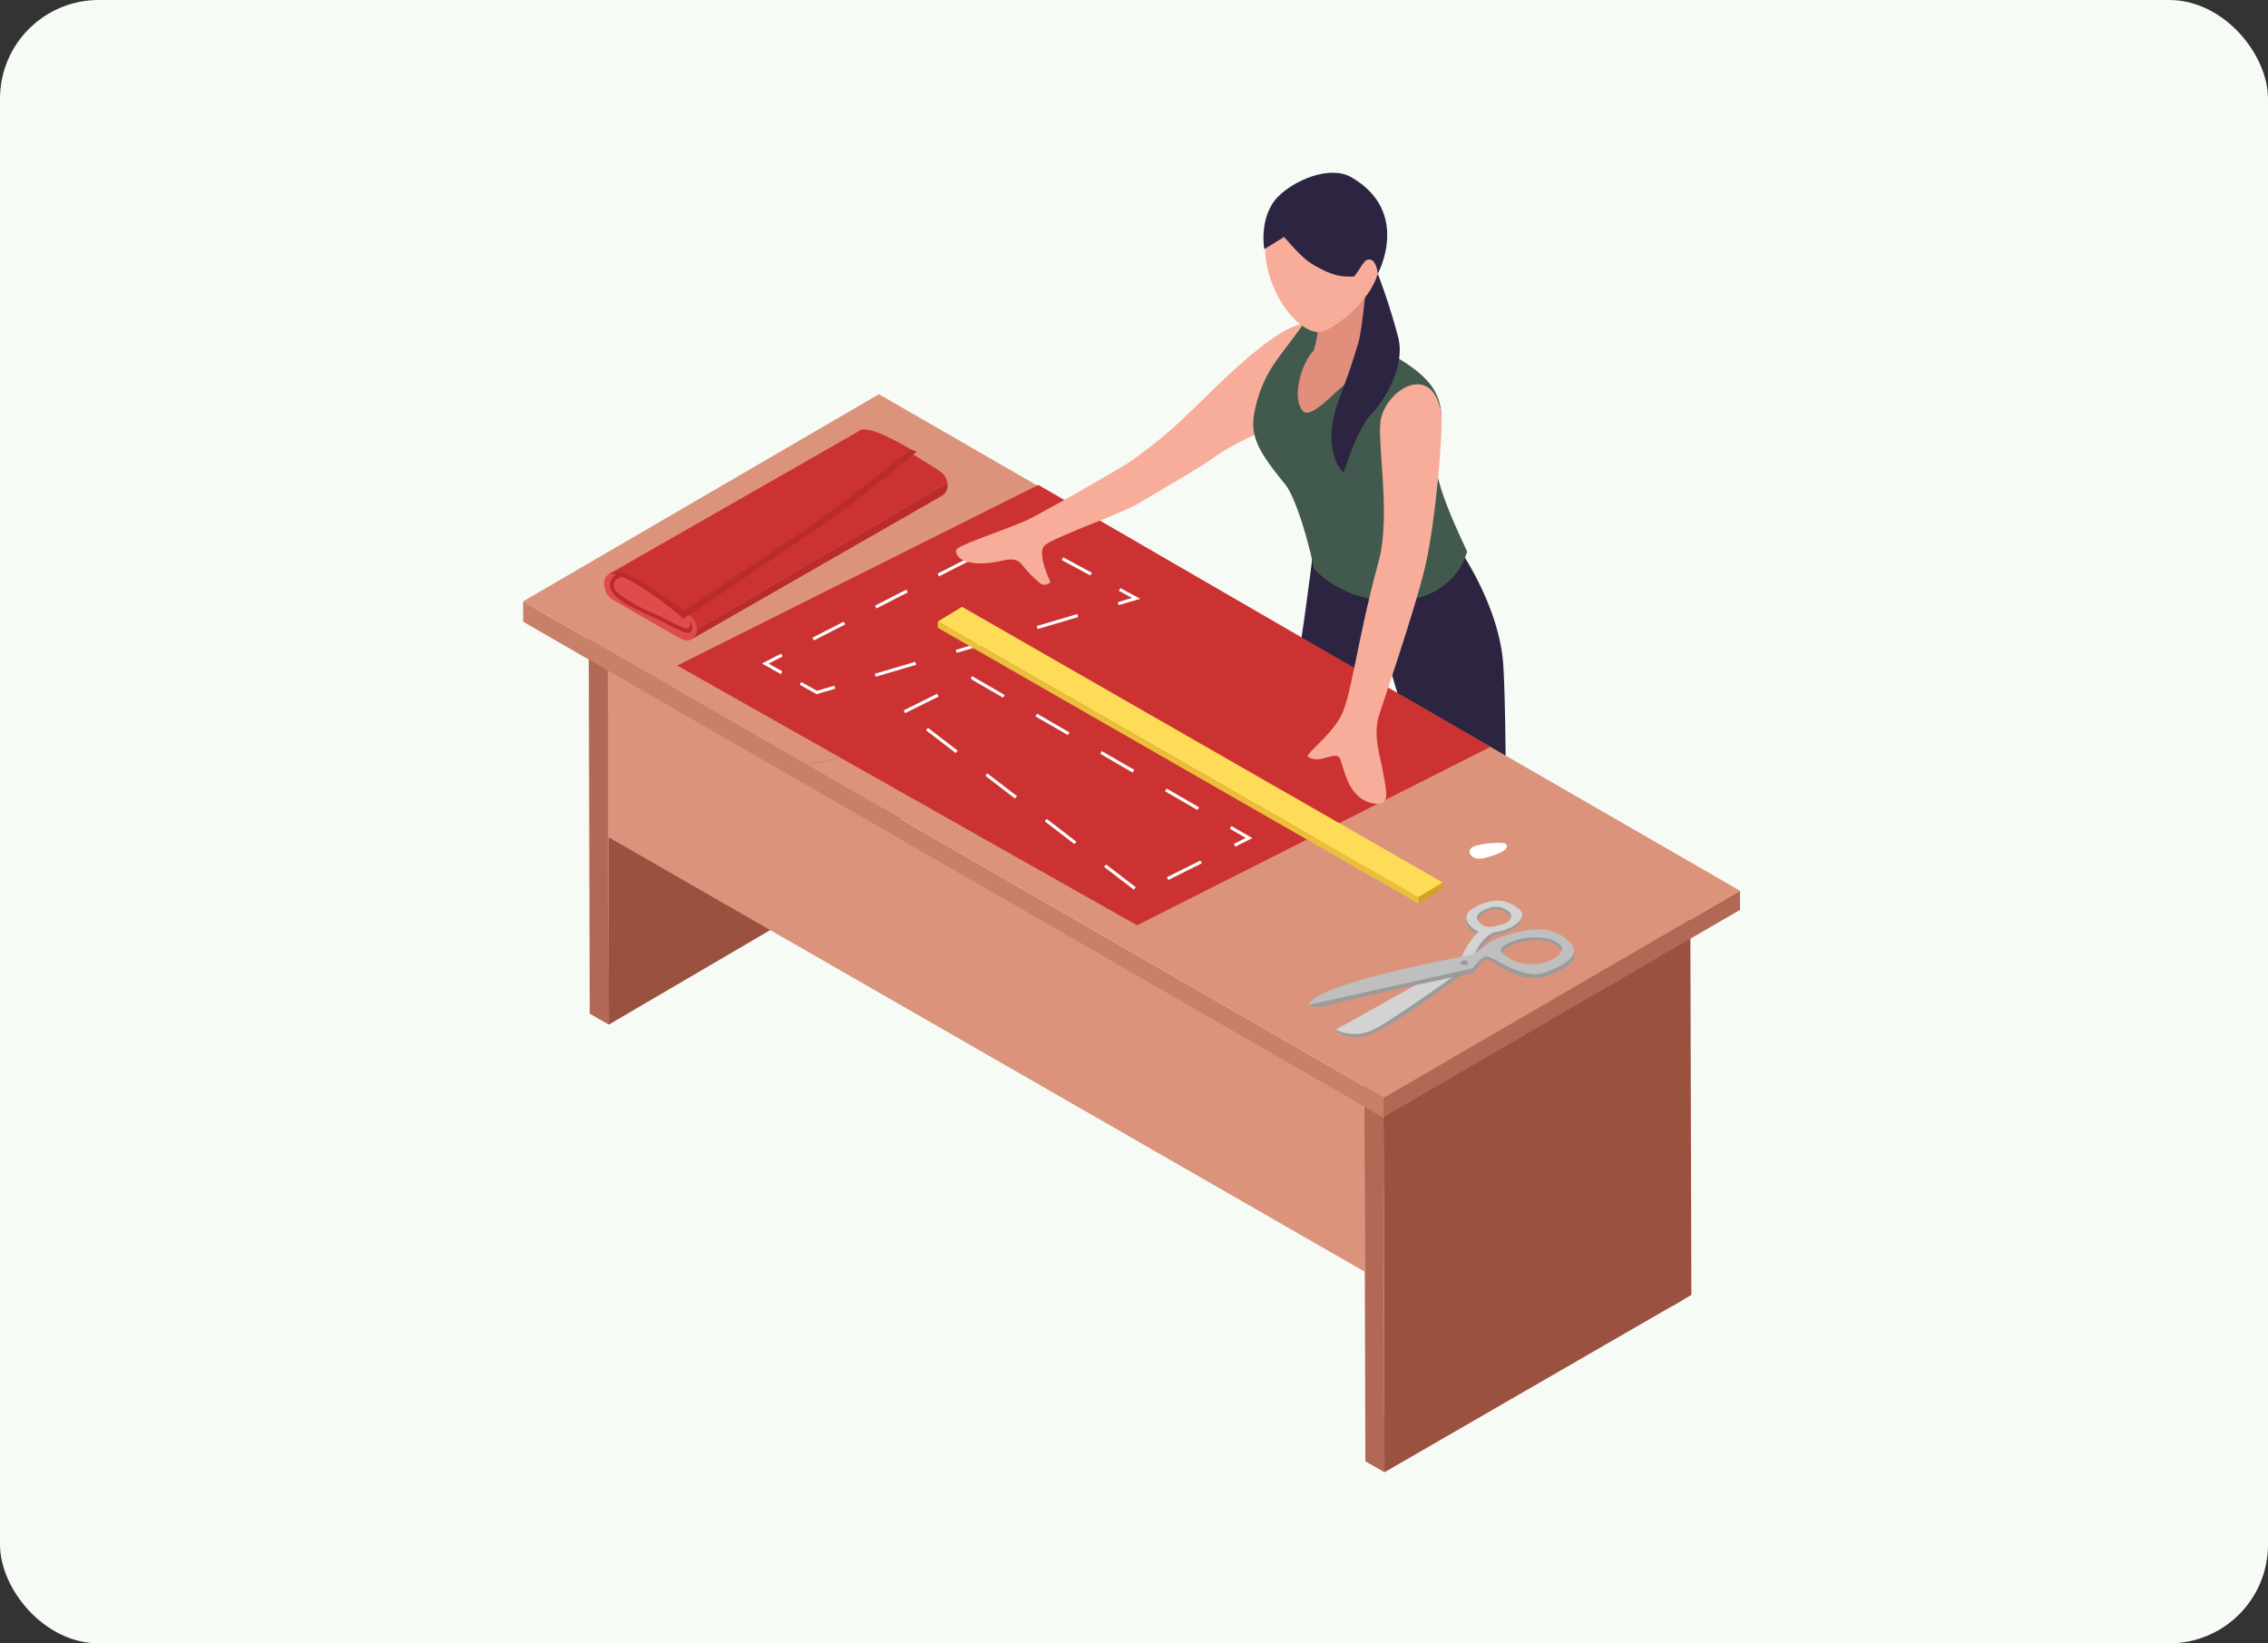 <svg xmlns="http://www.w3.org/2000/svg" xmlns:xlink="http://www.w3.org/1999/xlink" width="459.579" height="332.987" viewBox="0 0 459.579 332.987">
  <rect x="0" y="0" width="459.579" height="332.987" fill="#333333" stroke="none"/>
  <defs>
    <clipPath id="clip-path">
      <rect id="Rectángulo_414271" data-name="Rectángulo 414271" width="246.596" height="263.317" fill="none"/>
    </clipPath>
  </defs>
  <g id="Grupo_1127125" data-name="Grupo 1127125" transform="translate(5460 7870)">
    <rect id="Rectángulo_413476" data-name="Rectángulo 413476" width="459.579" height="332.987" rx="20" transform="translate(-5460 -7870)" fill="#f6fbf6"/>
    <g id="Grupo_1127108" data-name="Grupo 1127108" transform="translate(-5354 -7835)">
      <g id="Grupo_1127107" data-name="Grupo 1127107" clip-path="url(#clip-path)">
        <path id="Trazado_898345" data-name="Trazado 898345" d="M79.81,34.532S77.635,52.15,76.667,56.924s-8.843,70.917-8.843,70.917a11.366,11.366,0,0,0,9.055,6.655c3.316.426,8.458-1.847,8.458-1.847s1.891-38.143,1.878-42.255,5.937-19.2,6.41-22.48S95.3,59.821,95.3,59.821s8.552,27.8,9.267,35.774,7.063,47.474,7.063,47.474,2.407,3.62,9.8,3.579c2.794-.015,7.877-3.627,7.877-3.627s-8.769-37.417-9.82-41.921-.573-29.5-1.3-42.035S108.713,34.5,108.713,34.5Z" transform="translate(80.447 40.92)" fill="#2d2442"/>
        <path id="Trazado_898346" data-name="Trazado 898346" d="M8.068,142.187,65.936,108.3l-.225-82.65L7.842,59.539Z" transform="translate(9.302 30.428)" fill="#9b5140"/>
        <path id="Trazado_898347" data-name="Trazado 898347" d="M10.168,125.008,6.3,122.787l-.225-82.65L9.943,42.36Z" transform="translate(7.201 47.607)" fill="#b26854"/>
        <path id="Trazado_898348" data-name="Trazado 898348" d="M33.355,110.188l3.861-2.243L36.989,25.3,33.13,27.54Z" transform="translate(39.296 30.005)" fill="#2d2442"/>
        <path id="Trazado_898349" data-name="Trazado 898349" d="M7.951,81.065l153.3,88.085-.1-35.33L7.853,45.145Z" transform="translate(9.314 53.548)" fill="#db947b"/>
        <path id="Trazado_898350" data-name="Trazado 898350" d="M79.964,184.174l60.258-34.8-.227-82.648-60.256,34.8Z" transform="translate(94.579 79.143)" fill="#9b5140"/>
        <path id="Trazado_898351" data-name="Trazado 898351" d="M82.066,166.5l-3.872-2.221-.227-82.65,3.874,2.221Z" transform="translate(92.477 96.819)" fill="#b26854"/>
        <path id="Trazado_898352" data-name="Trazado 898352" d="M106.646,151.1l3.861-2.243-.227-82.648-3.861,2.241Z" transform="translate(126.224 78.535)" fill="#9b5140"/>
        <path id="Trazado_898353" data-name="Trazado 898353" d="M174.473,144.419.011,43.858,0,39.731,174.462,140.292Z" transform="translate(0 47.125)" fill="#c98069"/>
        <path id="Trazado_898354" data-name="Trazado 898354" d="M79.8,108.479l72.124-41.927.011,3.874L79.816,112.353Z" transform="translate(94.657 78.938)" fill="#b26854"/>
        <path id="Trazado_898355" data-name="Trazado 898355" d="M215.45,91.806,134.726,45.26,26.251,66.253l117.075,67.481Z" transform="translate(31.136 53.683)" fill="#db947b"/>
        <path id="Trazado_898356" data-name="Trazado 898356" d="M72.1,20.529,0,62.507,57.387,95.585,165.862,74.594Z" transform="translate(-0.001 24.35)" fill="#db947b"/>
        <path id="Trazado_898357" data-name="Trazado 898357" d="M107.455,118.171l71.617-36.158L87.456,28.936l-73.167,36.6Z" transform="translate(16.949 34.321)" fill="#cc3232"/>
        <path id="Trazado_898358" data-name="Trazado 898358" d="M25.961,48.717l-3.819-2.145,3.9-2,.289.564L23.48,46.6l2.792,1.567Z" transform="translate(26.263 52.873)" fill="#fff"/>
        <path id="Trazado_898359" data-name="Trazado 898359" d="M27.113,52.454l-.289-.564,6.335-3.242.289.562Zm12.673-6.486L39.5,45.4l6.335-3.242.289.562Zm12.673-6.486-.289-.564,6.338-3.242.286.562Z" transform="translate(31.816 42.316)" fill="#fff"/>
        <path id="Trazado_898360" data-name="Trazado 898360" d="M50.922,35.8,47.73,34.081,44.5,35.733l-.289-.564,3.524-1.8,3.482,1.874Z" transform="translate(52.444 39.578)" fill="#fff"/>
        <rect id="Rectángulo_414270" data-name="Rectángulo 414270" width="0.632" height="6.575" transform="matrix(0.474, -0.881, 0.881, 0.474, 109.156, 78.494)" fill="#fff"/>
        <path id="Trazado_898361" data-name="Trazado 898361" d="M55.3,41.952l-.179-.606,2.9-.855-2.66-1.432.3-.557,4.014,2.162Z" transform="translate(65.378 45.668)" fill="#fff"/>
        <path id="Trazado_898362" data-name="Trazado 898362" d="M32.778,53.608,32.6,53l8.2-2.418.179.6ZM49.187,48.77l-.177-.606,8.2-2.418.177.606ZM65.6,43.932l-.177-.606,8.2-2.418.177.606Z" transform="translate(38.666 48.523)" fill="#fff"/>
        <path id="Trazado_898363" data-name="Trazado 898363" d="M29.062,49.673l-3.421-1.922.31-.549,3.187,1.788,3.509-1.034.179.606Z" transform="translate(30.413 55.988)" fill="#fff"/>
        <path id="Trazado_898364" data-name="Trazado 898364" d="M81.91,89.906l-6.016-4.613.385-.5,6.016,4.615ZM88.9,87.947l-.282-.566L95.4,84l.282.566Zm13.574-6.759-.282-.566,2.4-1.2-3.222-1.863.317-.549,4.239,2.453Zm-32.593-.509-6.016-4.613.385-.5,6.016,4.613ZM94.806,73.77l-6.565-3.8.317-.549,6.565,3.8ZM57.845,71.451l-6.016-4.615.385-.5,6.016,4.613Zm23.833-5.269-6.565-3.8.317-.549L82,65.634ZM45.813,62.223,39.8,57.609l.385-.5L46.2,61.721ZM68.55,58.592,61.986,54.8l.317-.549,6.563,3.8ZM35.56,54.137l-.28-.566,6.794-3.364.28.566ZM55.421,51,49.177,47.4l-.026.013-.022-.042-.1-.057.037-.066-.2-.4.33-.166,6.539,3.778Z" transform="translate(41.846 55.365)" fill="#fff"/>
        <path id="Trazado_898365" data-name="Trazado 898365" d="M113.518,14.482C108,10.792,93.314,26.558,87.031,32.45A93,93,0,0,1,75.159,42.2c-5.524,3.36-17.141,9.938-20.414,11.554S41.1,58.727,40.294,59.754s1.235,4.084,8.9,2.387c3.286-.728,3.686-.018,4.973,1.57A22.9,22.9,0,0,0,56.9,66.428a1.52,1.52,0,0,0,2.357-.039s-2.846-5.782-1.176-7.378S74.046,52.4,77.3,50.387s12.24-7.142,14.328-8.685c7.568-5.6,17.594-8.051,17.594-8.051s9.376-15.773,4.3-19.168" transform="translate(47.598 16.521)" fill="#f7ad9a"/>
        <path id="Trazado_898366" data-name="Trazado 898366" d="M74.147,46.609C76.132,49.053,78.652,57.207,80,63.7c8.043,8.858,26.911,9.8,31.019-3.439-.879-2.1-4.884-9.953-6.139-16-1.364-6.565,2.835-10.052-.28-16.269-2.717-5.419-12.258-9.276-12.258-9.276a69.332,69.332,0,0,0-7.424,5.865c-1.771,1.9-3.937-3.03-2.741-9.077.376-1.9-2.991-1.528-4.239-1.552-1.506,2.3-4.934,6.5-6.53,9.031a26.505,26.505,0,0,0-3.6,9.693c-.737,4.8,1.677,8.2,6.34,13.941" transform="translate(80.272 16.522)" fill="#425a4d"/>
        <path id="Trazado_898367" data-name="Trazado 898367" d="M76.02,18.182s.192,4.868-1.036,8.073c-2.3,2.232-4.613,9.643-2.075,12.231,1.613,1.644,6.458-4.022,8.574-5.529,2.077-1.48,6.554-6.974,7.221-7.89-2.022-1.786-3.089-13.724-3.338-15.014-1.3-6.746-9.346,8.128-9.346,8.128" transform="translate(85.166 9.844)" fill="#e28e7d"/>
        <path id="Trazado_898368" data-name="Trazado 898368" d="M84.314,9.361a127.668,127.668,0,0,1,4.167,13.016c1.375,5.732-2.658,12.513-5.509,15.462s-5.586,11.884-5.586,11.884-3.054-2.606-2.35-9.223c.49-4.6,2.516-7.542,5.343-17.176.759-2.591,1.493-10.858,1.493-10.858Z" transform="translate(88.876 11.103)" fill="#2d2442"/>
        <path id="Trazado_898369" data-name="Trazado 898369" d="M87.428,3C83.213-.2,73.244-1.2,69.635,9.108,65.851,19.916,75.658,33.376,80.858,31.07,83.773,29.78,89.889,25.2,91.6,19.516,93.527,13.111,90.7,5.477,87.428,3" transform="translate(81.589 0.948)" fill="#f7ad9a"/>
        <path id="Trazado_898370" data-name="Trazado 898370" d="M68.785,15.478s1.589-.944,4.012-2.462c2.14,2.387,3.987,4.571,6.2,5.8,4.044,2.241,5.264,2.236,7.951,2.23.732-.7,1.948-3.106,2.595-3.36,1.965-.772,2.245,2.779,2.245,2.779s6.845-12.5-5.354-19.55c-4.4-2.54-11.676.684-14.852,3.935-3.961,4.053-2.8,10.629-2.8,10.629" transform="translate(81.399 0)" fill="#2d2442"/>
        <path id="Trazado_898371" data-name="Trazado 898371" d="M87.654,26.22c-1.183,4.193,2.11,19.507-.542,29.257-4.56,16.772-5.457,27.4-7.756,31.567s-7.282,7.562-6.565,8.049c2.549,1.725,5.774-1.672,6.589.595s1.786,8.458,7.232,8.928c2.785.24,2.079-2.346,1.561-5.465-.73-4.381-2.1-7.7-1.18-11.844.2-.9,7.367-21.45,9.558-30.818s3.727-28.411,3.214-31.194c-1.83-9.936-10.43-5.028-12.109.925" transform="translate(86.255 23.258)" fill="#f7ad9a"/>
        <path id="Trazado_898372" data-name="Trazado 898372" d="M135.827,99.089l-97.4-55.877,4.934-2.978,97.4,55.875Z" transform="translate(45.584 47.723)" fill="#fedc58"/>
        <path id="Trazado_898373" data-name="Trazado 898373" d="M87.918,65.794l0,1.264-4.934,2.98,0-1.264Z" transform="translate(98.428 78.039)" fill="#d1a322"/>
        <path id="Trazado_898374" data-name="Trazado 898374" d="M38.436,42.86l0-1.264,97.4,55.877,0,1.264Z" transform="translate(45.584 49.338)" fill="#eac03b"/>
        <path id="Trazado_898375" data-name="Trazado 898375" d="M76.579,34.637A3.3,3.3,0,0,0,75.13,32.3c-2.035-1.318-3.517-2.265-5.448-3.406-.28-.164-.461-1.047-.461-1.047s-5.45-3.268-8.226-3.874c-1.412-.308-2-.19-2.523.258l0,0L7.918,53.128,24.253,65.556V65.2Z" transform="translate(9.392 28.229)" fill="#cc3232"/>
        <path id="Trazado_898376" data-name="Trazado 898376" d="M66.724,31.29a2.434,2.434,0,0,0,.992-2.534L15.39,59.322l0,.354.776.59Z" transform="translate(18.254 34.108)" fill="#ba2b2b"/>
        <path id="Trazado_898377" data-name="Trazado 898377" d="M9.237,42.422c-2.361-1.257-2.722-6.858,1.589-4.807A118.383,118.383,0,0,1,24.785,45.6c2.7,1.751,1.616,6.672-2.031,4.591-4.215-2.4-13.517-7.767-13.517-7.767" transform="translate(8.906 44.085)" fill="#e04b4b"/>
        <path id="Trazado_898378" data-name="Trazado 898378" d="M7.918,50.932s.4-.918,5.1,1.67a67.707,67.707,0,0,1,10.065,7.352s24.6-16.389,30.9-20.934S70.327,26.129,70.327,26.129l-1.106-.479S53.039,38.474,46.942,42.5,23.293,58.269,23.293,58.269,14.151,52.089,12.48,51.3c-3.428-1.624-4.562-.365-4.562-.365" transform="translate(9.392 30.424)" fill="#ba2b2b"/>
        <path id="Trazado_898379" data-name="Trazado 898379" d="M9.379,37.217A2.492,2.492,0,0,0,8.441,40.7c1.22,2.293,6.407,4.248,10.045,6.053s5.616,3.065,6.088,1.878a1.614,1.614,0,0,0-.507-1.893s.6,1.559-.551,1.469c-1.089-.085-5.194-2.56-7.129-3.264s-7.048-3.714-7.433-4.755c-.448-1.218.072-2.153,1.539-2.442s-1.115-.525-1.115-.525" transform="translate(9.568 44.144)" fill="#ba2b2b"/>
        <path id="Trazado_898380" data-name="Trazado 898380" d="M94.976,62.274c-.512-.376-5.056-.092-6.554.649s-.442,2.857,2.083,2.317,5.894-1.917,4.471-2.967" transform="translate(104.059 73.667)" fill="#fff"/>
        <path id="Trazado_898381" data-name="Trazado 898381" d="M75.324,88.149s1.629,2.271,6.073,1.235c3.7-.861,13.635-7.955,19.233-12.225,1.211-.258,2.58-.418,2.58-.418s1.473-2.687,2.77-2.783c.649-.048,1.884,1.257,4.827,2.56,3.185,1.412,5.207,1.5,8.012.5,3.028-1.078,4.342-2.538,4.532-2.853a3,3,0,0,0,.238-2.088s-3.222,2.89-5.306,3.4-5.4.627-7.848-1.014a17.491,17.491,0,0,0-3.913-2.107Z" transform="translate(89.343 85.494)" fill="#9b9b9b"/>
        <path id="Trazado_898382" data-name="Trazado 898382" d="M90.99,74.885s-.3-1.312,2.87-2.372c2.977-.992,5.68-.958,7.479.024s2.088,1.943,2.088,1.943,1.2-2.521-2.772-3.4-6.849-.606-8.941.684a2.066,2.066,0,0,0-.724,3.117" transform="translate(107.402 83.709)" fill="#9b9b9b"/>
        <path id="Trazado_898383" data-name="Trazado 898383" d="M89.279,76.943a9.88,9.88,0,0,1,3.515-4.125,9.43,9.43,0,0,0,3.006-.85,6.121,6.121,0,0,0,2.457-1.983,2.513,2.513,0,0,0,.14-1.15A7.927,7.927,0,0,1,94.108,71.5c-2.6.49-4.919,1.749-5.352,2.61a27.828,27.828,0,0,0-1.043,2.755Z" transform="translate(104.039 81.646)" fill="#9b9b9b"/>
        <path id="Trazado_898384" data-name="Trazado 898384" d="M88.663,71.634a2.641,2.641,0,0,1,.979-1.891,4.3,4.3,0,0,1,3.487-.789c.752.094,2.239.78,2.236,1.887s1.471.564,1.091-.678-.673-2.654-3.183-2.337-4.167.013-4.764,1.449a2.357,2.357,0,0,0,.153,2.359" transform="translate(104.708 80.395)" fill="#9b9b9b"/>
        <path id="Trazado_898385" data-name="Trazado 898385" d="M87.537,68.838a3.325,3.325,0,0,0,.035,1.88,3.471,3.471,0,0,0,2.483,1.928c1.517.442,1.681-.02,1.681-.02Z" transform="translate(103.676 81.65)" fill="#9b9b9b"/>
        <path id="Trazado_898386" data-name="Trazado 898386" d="M112.276,69.013c-1.661-1.189-3.572-2.254-7.212-.931-4.484,1.631-3.712,3.83-1.506,5.293a3.363,3.363,0,0,0,.761.372,14.236,14.236,0,0,0-3.662,5.717L75.324,93.615a8.7,8.7,0,0,0,7.192.192C85.828,92.516,102.8,80.217,102.8,80.217c.367-1.919,2.112-5.306,4.586-6.357v0a11.018,11.018,0,0,0,2.977-.745c2.641-1.235,3.57-2.908,1.908-4.1m-3.03,3.209c-1.6.49-3.17.85-4.206.162-1.362-.9-1.839-2.26.929-3.268a4.145,4.145,0,0,1,4.455.575c.927.857.42,2.042-1.178,2.532" transform="translate(89.343 80.028)" fill="#d3d3d3"/>
        <path id="Trazado_898387" data-name="Trazado 898387" d="M72.83,81.365s.409,1.1,5.448-.271,27.643-6.163,27.643-6.163l.181-1.395Z" transform="translate(86.385 87.223)" fill="#9b9b9b"/>
        <path id="Trazado_898388" data-name="Trazado 898388" d="M124.944,72.03c-3.157-2.507-6.921-2.448-13.292-.306-3.161,1.062-4.044,3.1-6.285,3.609-3.817.857-31.069,5.8-32.538,10.071l33.2-7.378s1.926-2.523,2.8-2.448c1.618.138,7.352,4.947,11.886,3.268s8-3.817,4.228-6.816m-.826,2.389c-.365.933-2.142,2.61-5.649,2.77s-4.72-.986-6.394-2.232,2.759-2.881,4.51-3.076c6.082-.671,7.9,1.607,7.533,2.538" transform="translate(86.383 83.184)" fill="#bfbfbf"/>
        <path id="Trazado_898389" data-name="Trazado 898389" d="M88.277,73.239c-.374-.4-.855-.19-1.189-.037-.238.107-.542.787.912.715.286-.013.616-.31.278-.678" transform="translate(103.058 86.596)" fill="#9b9b9b"/>
      </g>
    </g>
  </g>
</svg>
